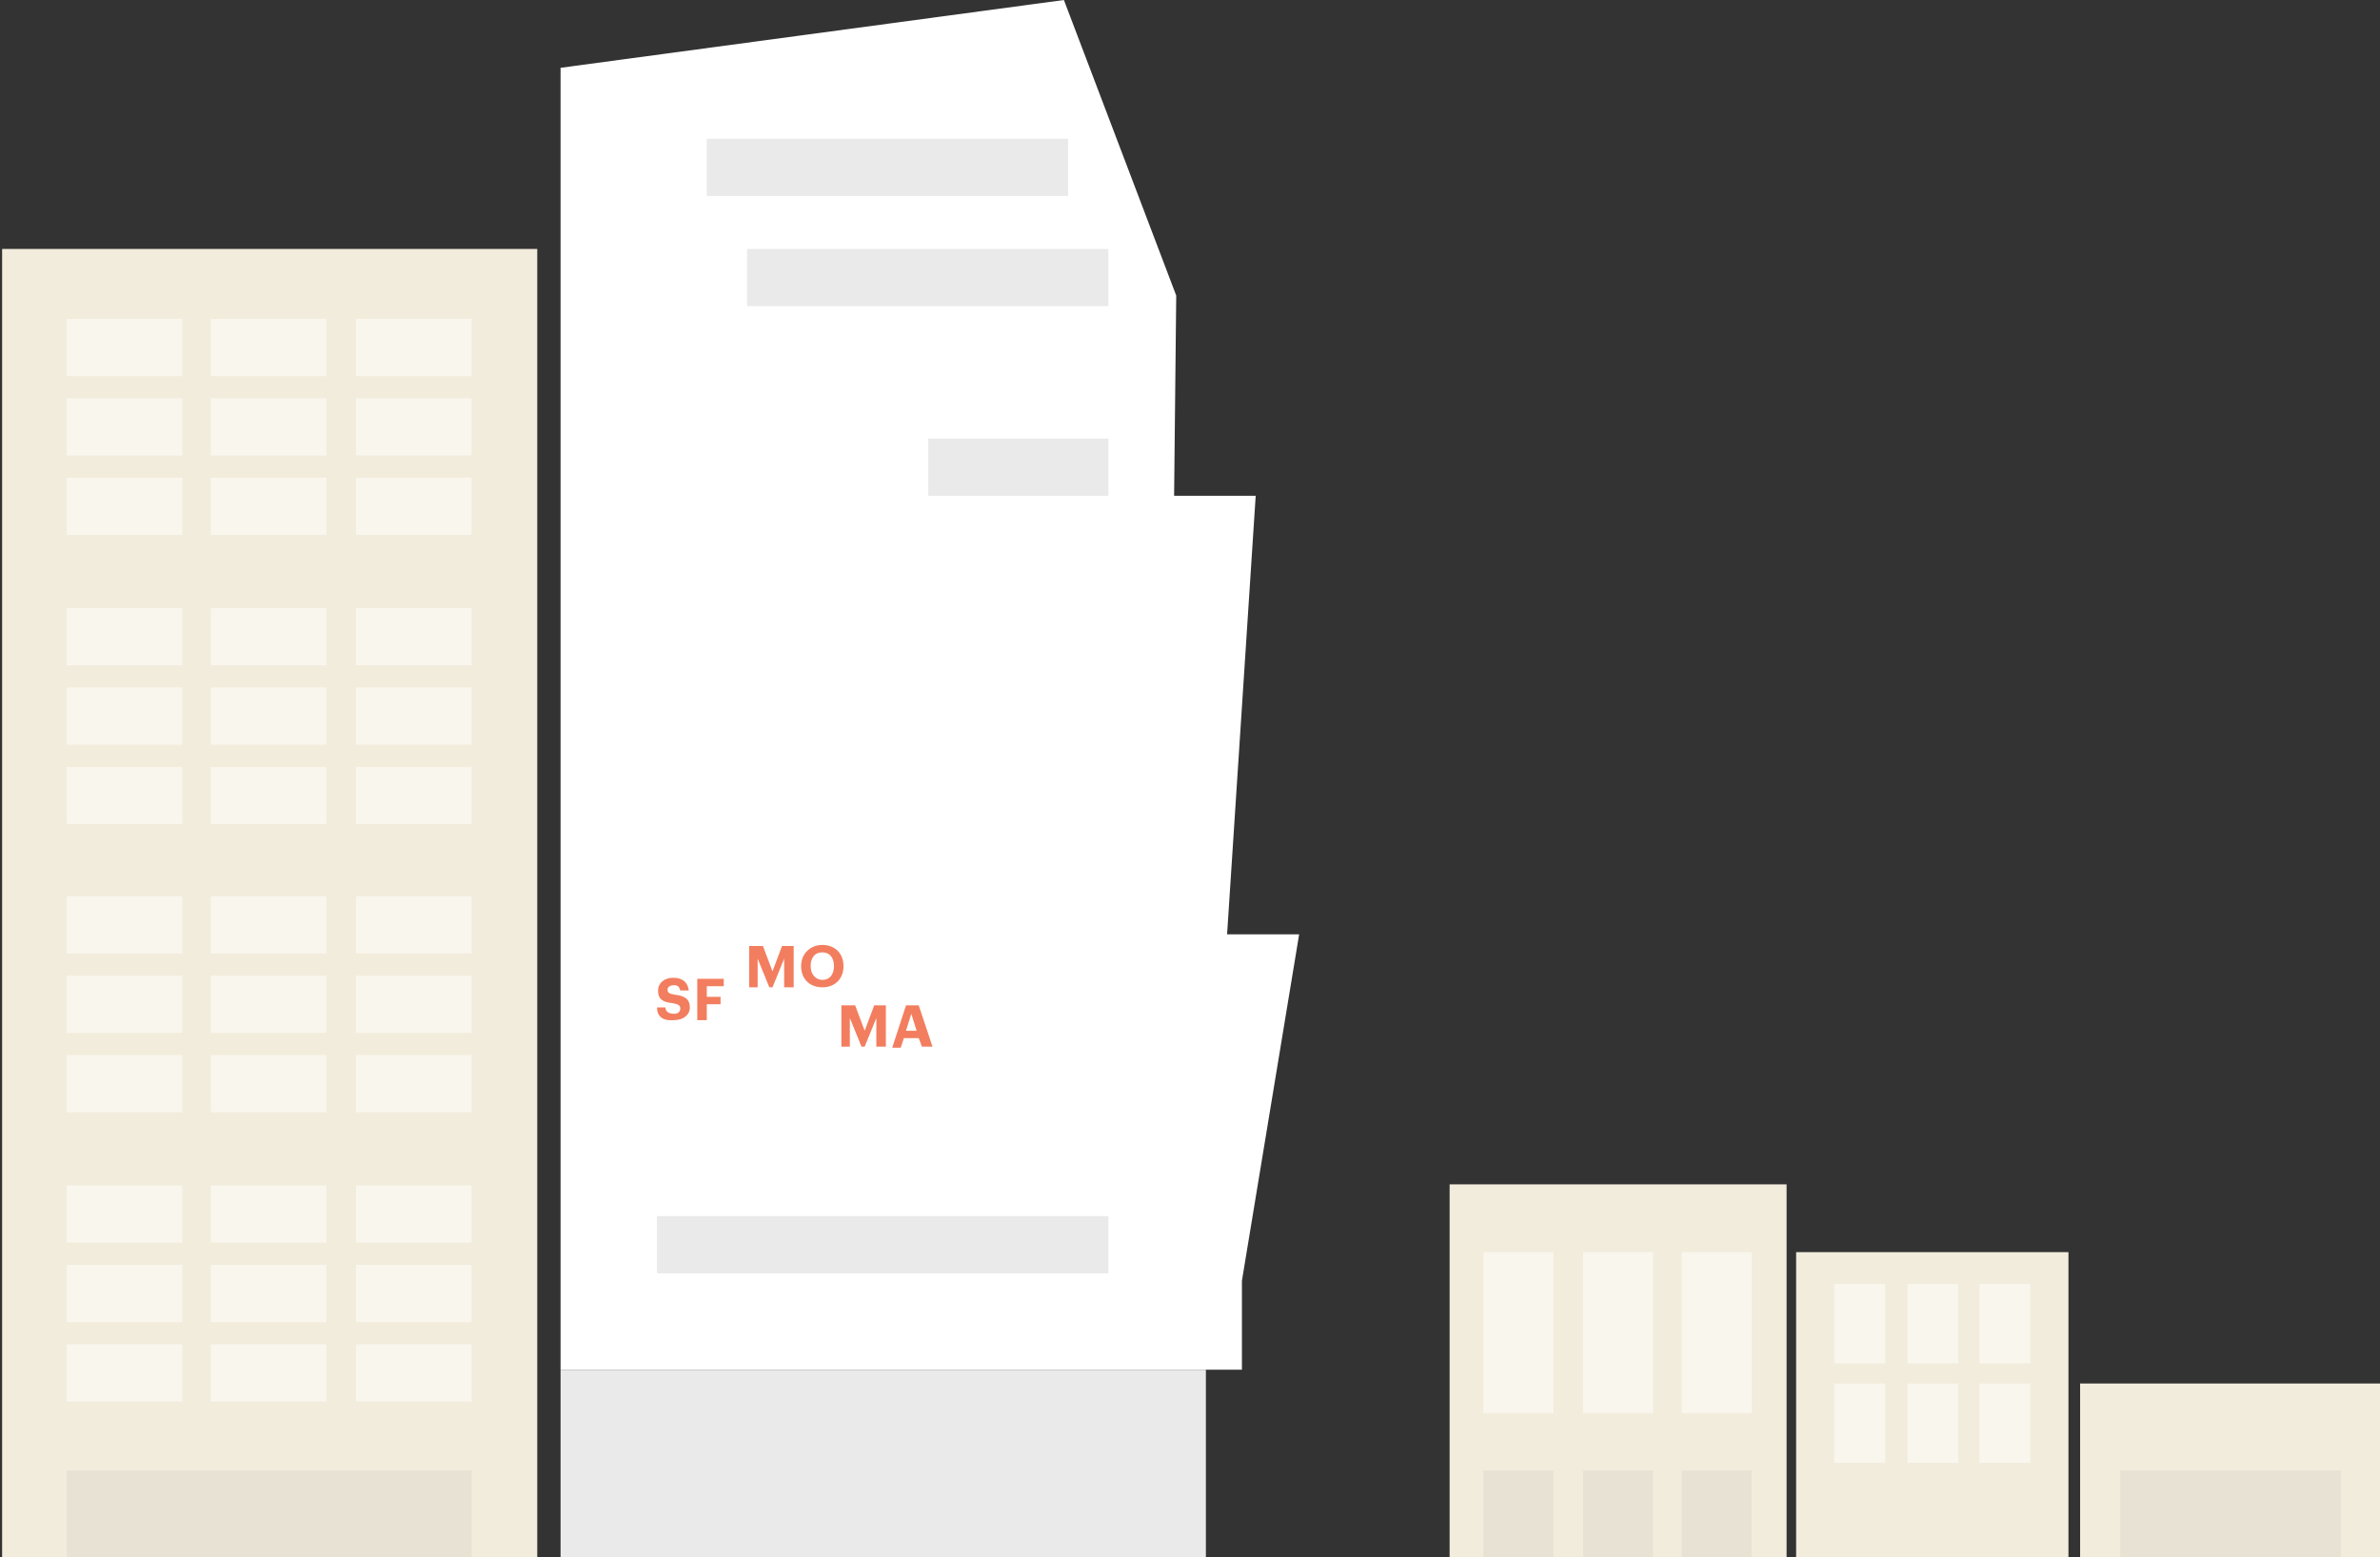 <?xml version="1.0" encoding="utf-8"?>
<!-- Generator: Adobe Illustrator 21.1.0, SVG Export Plug-In . SVG Version: 6.00 Build 0)  -->
<svg version="1.1" id="Layer_1" xmlns="http://www.w3.org/2000/svg" xmlns:xlink="http://www.w3.org/1999/xlink" x="0px" y="0px"
	 viewBox="0 0 224.6 147" style="enable-background:new 0 0 224.6 147;" xml:space="preserve">
<rect x="0" y="0" width="224.6" height="147" fill="#333333" stroke="none"/>
<style type="text/css">
	.st0{fill:#F2ECDD;}
	.st1{fill:#FFFFFF;}
	.st2{fill:#F27E5F;}
	.st3{fill:#EAEAEA;}
	.st4{fill:#F9F6ED;}
	.st5{fill:#E8E2D4;}
</style>
<rect x="196.3" y="130.6" class="st0" width="28.4" height="16.4"/>
<polygon class="st1" points="100.4,0 111,27.9 110.8,46.8 118.5,46.8 115.8,88.2 122.6,88.2 117.2,120.9 117.2,129.3 52.9,129.3 
	52.9,6.4 "/>
<g>
	<path class="st2" d="M62,95.1h0.8c0,0.3,0.2,0.6,0.8,0.6c0.4,0,0.6-0.2,0.6-0.5c0-0.3-0.2-0.4-0.7-0.5c-1-0.1-1.4-0.4-1.4-1.2
		c0-0.7,0.6-1.2,1.4-1.2c0.9,0,1.4,0.4,1.5,1.2h-0.8c-0.1-0.4-0.3-0.5-0.6-0.5c-0.4,0-0.6,0.2-0.6,0.4c0,0.3,0.1,0.4,0.7,0.5
		c0.9,0.1,1.4,0.4,1.4,1.2c0,0.7-0.6,1.2-1.5,1.2C62.5,96.4,62,95.9,62,95.1z"/>
	<path class="st2" d="M65.8,92.4h2.5v0.7h-1.6v1H68v0.7h-1.3v1.5h-0.9V92.4z"/>
</g>
<g>
	<path class="st2" d="M70.8,89.3h1.2l0.9,2.4l0.9-2.4h1.1v3.9H74v-2.7l-1.1,2.7h-0.3l-1.1-2.7v2.7h-0.8V89.3z"/>
	<path class="st2" d="M75.6,91.2L75.6,91.2c0-1.2,0.9-2,2-2c1.2,0,2,0.8,2,2v0c0,1.2-0.8,2-2,2C76.4,93.2,75.6,92.4,75.6,91.2z
		 M78.7,91.2L78.7,91.2c0-0.8-0.4-1.3-1.1-1.3c-0.7,0-1.1,0.5-1.1,1.3v0c0,0.8,0.5,1.3,1.1,1.3C78.3,92.5,78.7,92,78.7,91.2z"/>
</g>
<g>
	<path class="st2" d="M79.5,94.9h1.2l0.9,2.4l0.9-2.4h1.1v3.9h-0.9v-2.7l-1.1,2.7h-0.3l-1.1-2.7v2.7h-0.8V94.9z"/>
	<path class="st2" d="M85.5,94.9h1.2l1.3,3.9H87L86.7,98h-1.4l-0.3,0.9h-0.8L85.5,94.9z M85.5,97.3h1L86,95.7L85.5,97.3z"/>
</g>
<rect x="70.5" y="23.5" class="st3" width="34.1" height="5.4"/>
<rect x="66.7" y="13.1" class="st3" width="34.1" height="5.4"/>
<rect x="87.6" y="41.4" class="st3" width="17" height="5.4"/>
<rect x="62" y="114.8" class="st3" width="42.6" height="5.4"/>
<rect x="52.9" y="129.3" class="st3" width="60.9" height="17.7"/>
<rect x="136.8" y="111.8" class="st0" width="31.8" height="35.2"/>
<rect x="140" y="118.2" class="st4" width="6.6" height="15.2"/>
<rect x="140" y="138.8" class="st5" width="6.6" height="8.2"/>
<rect x="149.4" y="118.2" class="st4" width="6.6" height="15.2"/>
<rect x="149.4" y="138.8" class="st5" width="6.6" height="8.2"/>
<rect x="158.7" y="118.2" class="st4" width="6.6" height="15.2"/>
<rect x="158.7" y="138.8" class="st5" width="6.6" height="8.2"/>
<rect x="200.1" y="138.8" class="st5" width="20.8" height="8.2"/>
<rect x="169.5" y="118.2" class="st0" width="25.7" height="28.8"/>
<rect x="173.1" y="121.2" class="st4" width="4.8" height="7.5"/>
<rect x="180" y="121.2" class="st4" width="4.8" height="7.5"/>
<rect x="186.8" y="121.2" class="st4" width="4.8" height="7.5"/>
<rect x="173.1" y="130.6" class="st4" width="4.8" height="7.5"/>
<rect x="180" y="130.6" class="st4" width="4.8" height="7.5"/>
<rect x="186.8" y="130.6" class="st4" width="4.8" height="7.5"/>
<rect x="0.2" y="23.5" class="st0" width="50.5" height="123.5"/>
<rect x="6.3" y="138.8" class="st5" width="38.2" height="8.2"/>
<rect x="33.6" y="37.6" class="st4" width="10.9" height="5.4"/>
<rect x="19.9" y="37.6" class="st4" width="10.9" height="5.4"/>
<rect x="6.3" y="37.6" class="st4" width="10.9" height="5.4"/>
<rect x="33.6" y="30.1" class="st4" width="10.9" height="5.4"/>
<rect x="19.9" y="30.1" class="st4" width="10.9" height="5.4"/>
<rect x="6.3" y="30.1" class="st4" width="10.9" height="5.4"/>
<rect x="33.6" y="45.1" class="st4" width="10.9" height="5.4"/>
<rect x="19.9" y="45.1" class="st4" width="10.9" height="5.4"/>
<rect x="6.3" y="45.1" class="st4" width="10.9" height="5.4"/>
<rect x="33.6" y="64.9" class="st4" width="10.9" height="5.4"/>
<rect x="19.9" y="64.9" class="st4" width="10.9" height="5.4"/>
<rect x="6.3" y="64.9" class="st4" width="10.9" height="5.4"/>
<rect x="33.6" y="57.4" class="st4" width="10.9" height="5.4"/>
<rect x="19.9" y="57.4" class="st4" width="10.9" height="5.4"/>
<rect x="6.3" y="57.4" class="st4" width="10.9" height="5.4"/>
<rect x="33.6" y="72.4" class="st4" width="10.9" height="5.4"/>
<rect x="19.9" y="72.4" class="st4" width="10.9" height="5.4"/>
<rect x="6.3" y="72.4" class="st4" width="10.9" height="5.4"/>
<rect x="33.6" y="92.1" class="st4" width="10.9" height="5.4"/>
<rect x="19.9" y="92.1" class="st4" width="10.9" height="5.4"/>
<rect x="6.3" y="92.1" class="st4" width="10.9" height="5.4"/>
<rect x="33.6" y="84.6" class="st4" width="10.9" height="5.4"/>
<rect x="19.9" y="84.6" class="st4" width="10.9" height="5.4"/>
<rect x="6.3" y="84.6" class="st4" width="10.9" height="5.4"/>
<rect x="33.6" y="99.6" class="st4" width="10.9" height="5.4"/>
<rect x="19.9" y="99.6" class="st4" width="10.9" height="5.4"/>
<rect x="6.3" y="99.6" class="st4" width="10.9" height="5.4"/>
<rect x="33.6" y="119.4" class="st4" width="10.9" height="5.4"/>
<rect x="19.9" y="119.4" class="st4" width="10.9" height="5.4"/>
<rect x="6.3" y="119.4" class="st4" width="10.9" height="5.4"/>
<rect x="33.6" y="111.9" class="st4" width="10.9" height="5.4"/>
<rect x="19.9" y="111.9" class="st4" width="10.9" height="5.4"/>
<rect x="6.3" y="111.9" class="st4" width="10.9" height="5.4"/>
<rect x="33.6" y="126.9" class="st4" width="10.9" height="5.4"/>
<rect x="19.9" y="126.9" class="st4" width="10.9" height="5.4"/>
<rect x="6.3" y="126.9" class="st4" width="10.9" height="5.4"/>
</svg>
